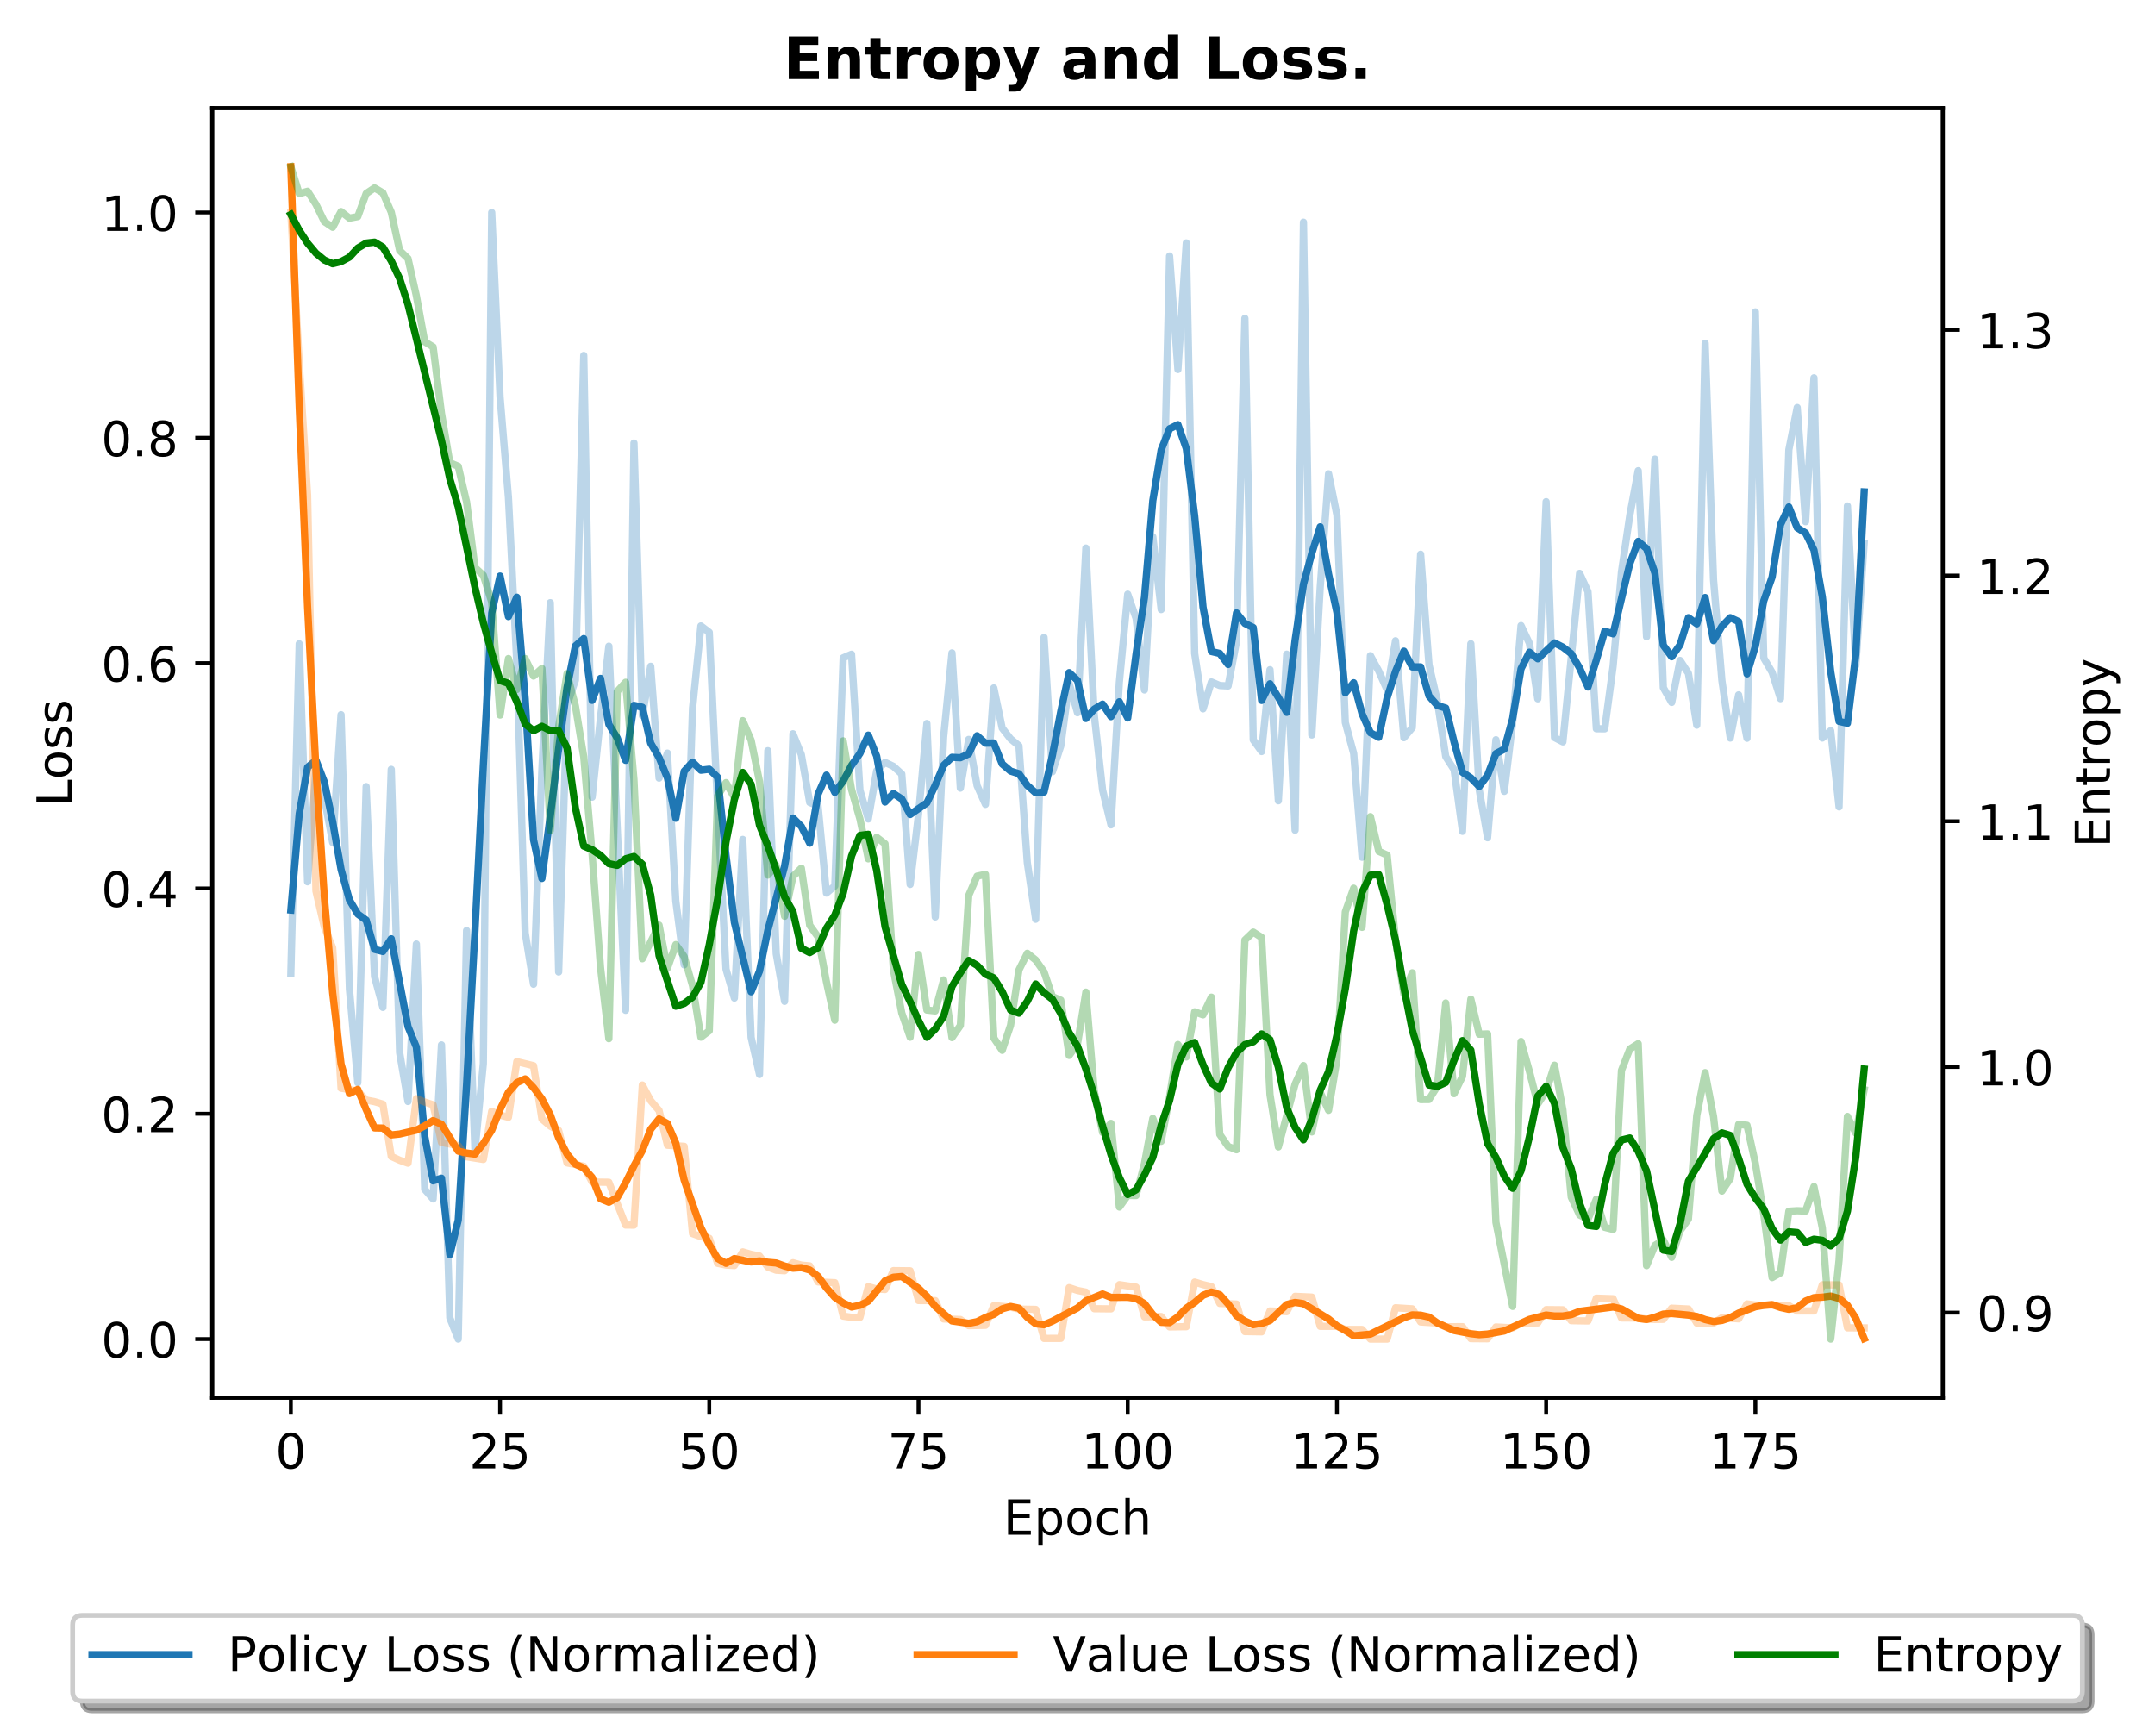 <?xml version="1.0" encoding="utf-8" standalone="no"?>
<!DOCTYPE svg PUBLIC "-//W3C//DTD SVG 1.1//EN"
  "http://www.w3.org/Graphics/SVG/1.1/DTD/svg11.dtd">
<!-- Created with matplotlib (https://matplotlib.org/) -->
<svg height="358.225pt" version="1.1" viewBox="0 0 444.683 358.225" width="444.683pt" xmlns="http://www.w3.org/2000/svg" xmlns:xlink="http://www.w3.org/1999/xlink">
 <defs>
  <style type="text/css">
*{stroke-linecap:butt;stroke-linejoin:round;}
  </style>
 </defs>
 <g id="figure_1">
  <g id="patch_1">
   <path d="M 0 358.225 
L 444.683 358.225 
L 444.683 0 
L 0 0 
z
" style="fill:#ffffff;"/>
  </g>
  <g id="axes_1">
   <g id="patch_2">
    <path d="M 43.781 288.43 
L 400.901 288.43 
L 400.901 22.318 
L 43.781 22.318 
z
" style="fill:#ffffff;"/>
   </g>
   <g id="matplotlib.axis_1">
    <g id="xtick_1">
     <g id="line2d_1">
      <defs>
       <path d="M 0 0 
L 0 3.5 
" id="me98dbacc6f" style="stroke:#000000;stroke-width:0.8;"/>
      </defs>
      <g>
       <use style="stroke:#000000;stroke-width:0.8;" x="60.014" xlink:href="#me98dbacc6f" y="288.43"/>
      </g>
     </g>
     <g id="text_1">
      <!-- 0 -->
      <defs>
       <path d="M 31.781 66.406 
Q 24.172 66.406 20.328 58.906 
Q 16.5 51.422 16.5 36.375 
Q 16.5 21.391 20.328 13.891 
Q 24.172 6.391 31.781 6.391 
Q 39.453 6.391 43.281 13.891 
Q 47.125 21.391 47.125 36.375 
Q 47.125 51.422 43.281 58.906 
Q 39.453 66.406 31.781 66.406 
z
M 31.781 74.219 
Q 44.047 74.219 50.516 64.516 
Q 56.984 54.828 56.984 36.375 
Q 56.984 17.969 50.516 8.266 
Q 44.047 -1.422 31.781 -1.422 
Q 19.531 -1.422 13.062 8.266 
Q 6.594 17.969 6.594 36.375 
Q 6.594 54.828 13.062 64.516 
Q 19.531 74.219 31.781 74.219 
z
" id="DejaVuSans-48"/>
      </defs>
      <g transform="translate(56.833 303.029)scale(0.1 -0.1)">
       <use xlink:href="#DejaVuSans-48"/>
      </g>
     </g>
    </g>
    <g id="xtick_2">
     <g id="line2d_2">
      <g>
       <use style="stroke:#000000;stroke-width:0.8;" x="103.186" xlink:href="#me98dbacc6f" y="288.43"/>
      </g>
     </g>
     <g id="text_2">
      <!-- 25 -->
      <defs>
       <path d="M 19.188 8.297 
L 53.609 8.297 
L 53.609 0 
L 7.328 0 
L 7.328 8.297 
Q 12.938 14.109 22.625 23.891 
Q 32.328 33.688 34.812 36.531 
Q 39.547 41.844 41.422 45.531 
Q 43.312 49.219 43.312 52.781 
Q 43.312 58.594 39.234 62.25 
Q 35.156 65.922 28.609 65.922 
Q 23.969 65.922 18.812 64.312 
Q 13.672 62.703 7.812 59.422 
L 7.812 69.391 
Q 13.766 71.781 18.938 73 
Q 24.125 74.219 28.422 74.219 
Q 39.75 74.219 46.484 68.547 
Q 53.219 62.891 53.219 53.422 
Q 53.219 48.922 51.531 44.891 
Q 49.859 40.875 45.406 35.406 
Q 44.188 33.984 37.641 27.219 
Q 31.109 20.453 19.188 8.297 
z
" id="DejaVuSans-50"/>
       <path d="M 10.797 72.906 
L 49.516 72.906 
L 49.516 64.594 
L 19.828 64.594 
L 19.828 46.734 
Q 21.969 47.469 24.109 47.828 
Q 26.266 48.188 28.422 48.188 
Q 40.625 48.188 47.75 41.5 
Q 54.891 34.812 54.891 23.391 
Q 54.891 11.625 47.562 5.094 
Q 40.234 -1.422 26.906 -1.422 
Q 22.312 -1.422 17.547 -0.641 
Q 12.797 0.141 7.719 1.703 
L 7.719 11.625 
Q 12.109 9.234 16.797 8.062 
Q 21.484 6.891 26.703 6.891 
Q 35.156 6.891 40.078 11.328 
Q 45.016 15.766 45.016 23.391 
Q 45.016 31 40.078 35.438 
Q 35.156 39.891 26.703 39.891 
Q 22.75 39.891 18.812 39.016 
Q 14.891 38.141 10.797 36.281 
z
" id="DejaVuSans-53"/>
      </defs>
      <g transform="translate(96.824 303.029)scale(0.1 -0.1)">
       <use xlink:href="#DejaVuSans-50"/>
       <use x="63.623" xlink:href="#DejaVuSans-53"/>
      </g>
     </g>
    </g>
    <g id="xtick_3">
     <g id="line2d_3">
      <g>
       <use style="stroke:#000000;stroke-width:0.8;" x="146.358" xlink:href="#me98dbacc6f" y="288.43"/>
      </g>
     </g>
     <g id="text_3">
      <!-- 50 -->
      <g transform="translate(139.996 303.029)scale(0.1 -0.1)">
       <use xlink:href="#DejaVuSans-53"/>
       <use x="63.623" xlink:href="#DejaVuSans-48"/>
      </g>
     </g>
    </g>
    <g id="xtick_4">
     <g id="line2d_4">
      <g>
       <use style="stroke:#000000;stroke-width:0.8;" x="189.53" xlink:href="#me98dbacc6f" y="288.43"/>
      </g>
     </g>
     <g id="text_4">
      <!-- 75 -->
      <defs>
       <path d="M 8.203 72.906 
L 55.078 72.906 
L 55.078 68.703 
L 28.609 0 
L 18.312 0 
L 43.219 64.594 
L 8.203 64.594 
z
" id="DejaVuSans-55"/>
      </defs>
      <g transform="translate(183.168 303.029)scale(0.1 -0.1)">
       <use xlink:href="#DejaVuSans-55"/>
       <use x="63.623" xlink:href="#DejaVuSans-53"/>
      </g>
     </g>
    </g>
    <g id="xtick_5">
     <g id="line2d_5">
      <g>
       <use style="stroke:#000000;stroke-width:0.8;" x="232.703" xlink:href="#me98dbacc6f" y="288.43"/>
      </g>
     </g>
     <g id="text_5">
      <!-- 100 -->
      <defs>
       <path d="M 12.406 8.297 
L 28.516 8.297 
L 28.516 63.922 
L 10.984 60.406 
L 10.984 69.391 
L 28.422 72.906 
L 38.281 72.906 
L 38.281 8.297 
L 54.391 8.297 
L 54.391 0 
L 12.406 0 
z
" id="DejaVuSans-49"/>
      </defs>
      <g transform="translate(223.159 303.029)scale(0.1 -0.1)">
       <use xlink:href="#DejaVuSans-49"/>
       <use x="63.623" xlink:href="#DejaVuSans-48"/>
       <use x="127.246" xlink:href="#DejaVuSans-48"/>
      </g>
     </g>
    </g>
    <g id="xtick_6">
     <g id="line2d_6">
      <g>
       <use style="stroke:#000000;stroke-width:0.8;" x="275.875" xlink:href="#me98dbacc6f" y="288.43"/>
      </g>
     </g>
     <g id="text_6">
      <!-- 125 -->
      <g transform="translate(266.331 303.029)scale(0.1 -0.1)">
       <use xlink:href="#DejaVuSans-49"/>
       <use x="63.623" xlink:href="#DejaVuSans-50"/>
       <use x="127.246" xlink:href="#DejaVuSans-53"/>
      </g>
     </g>
    </g>
    <g id="xtick_7">
     <g id="line2d_7">
      <g>
       <use style="stroke:#000000;stroke-width:0.8;" x="319.047" xlink:href="#me98dbacc6f" y="288.43"/>
      </g>
     </g>
     <g id="text_7">
      <!-- 150 -->
      <g transform="translate(309.503 303.029)scale(0.1 -0.1)">
       <use xlink:href="#DejaVuSans-49"/>
       <use x="63.623" xlink:href="#DejaVuSans-53"/>
       <use x="127.246" xlink:href="#DejaVuSans-48"/>
      </g>
     </g>
    </g>
    <g id="xtick_8">
     <g id="line2d_8">
      <g>
       <use style="stroke:#000000;stroke-width:0.8;" x="362.219" xlink:href="#me98dbacc6f" y="288.43"/>
      </g>
     </g>
     <g id="text_8">
      <!-- 175 -->
      <g transform="translate(352.675 303.029)scale(0.1 -0.1)">
       <use xlink:href="#DejaVuSans-49"/>
       <use x="63.623" xlink:href="#DejaVuSans-55"/>
       <use x="127.246" xlink:href="#DejaVuSans-53"/>
      </g>
     </g>
    </g>
    <g id="text_9">
     <!-- Epoch -->
     <defs>
      <path d="M 9.812 72.906 
L 55.906 72.906 
L 55.906 64.594 
L 19.672 64.594 
L 19.672 43.016 
L 54.391 43.016 
L 54.391 34.719 
L 19.672 34.719 
L 19.672 8.297 
L 56.781 8.297 
L 56.781 0 
L 9.812 0 
z
" id="DejaVuSans-69"/>
      <path d="M 18.109 8.203 
L 18.109 -20.797 
L 9.078 -20.797 
L 9.078 54.688 
L 18.109 54.688 
L 18.109 46.391 
Q 20.953 51.266 25.266 53.625 
Q 29.594 56 35.594 56 
Q 45.562 56 51.781 48.094 
Q 58.016 40.188 58.016 27.297 
Q 58.016 14.406 51.781 6.484 
Q 45.562 -1.422 35.594 -1.422 
Q 29.594 -1.422 25.266 0.953 
Q 20.953 3.328 18.109 8.203 
z
M 48.688 27.297 
Q 48.688 37.203 44.609 42.844 
Q 40.531 48.484 33.406 48.484 
Q 26.266 48.484 22.188 42.844 
Q 18.109 37.203 18.109 27.297 
Q 18.109 17.391 22.188 11.75 
Q 26.266 6.109 33.406 6.109 
Q 40.531 6.109 44.609 11.75 
Q 48.688 17.391 48.688 27.297 
z
" id="DejaVuSans-112"/>
      <path d="M 30.609 48.391 
Q 23.391 48.391 19.188 42.75 
Q 14.984 37.109 14.984 27.297 
Q 14.984 17.484 19.156 11.844 
Q 23.344 6.203 30.609 6.203 
Q 37.797 6.203 41.984 11.859 
Q 46.188 17.531 46.188 27.297 
Q 46.188 37.016 41.984 42.703 
Q 37.797 48.391 30.609 48.391 
z
M 30.609 56 
Q 42.328 56 49.016 48.375 
Q 55.719 40.766 55.719 27.297 
Q 55.719 13.875 49.016 6.219 
Q 42.328 -1.422 30.609 -1.422 
Q 18.844 -1.422 12.172 6.219 
Q 5.516 13.875 5.516 27.297 
Q 5.516 40.766 12.172 48.375 
Q 18.844 56 30.609 56 
z
" id="DejaVuSans-111"/>
      <path d="M 48.781 52.594 
L 48.781 44.188 
Q 44.969 46.297 41.141 47.344 
Q 37.312 48.391 33.406 48.391 
Q 24.656 48.391 19.812 42.844 
Q 14.984 37.312 14.984 27.297 
Q 14.984 17.281 19.812 11.734 
Q 24.656 6.203 33.406 6.203 
Q 37.312 6.203 41.141 7.25 
Q 44.969 8.297 48.781 10.406 
L 48.781 2.094 
Q 45.016 0.344 40.984 -0.531 
Q 36.969 -1.422 32.422 -1.422 
Q 20.062 -1.422 12.781 6.344 
Q 5.516 14.109 5.516 27.297 
Q 5.516 40.672 12.859 48.328 
Q 20.219 56 33.016 56 
Q 37.156 56 41.109 55.141 
Q 45.062 54.297 48.781 52.594 
z
" id="DejaVuSans-99"/>
      <path d="M 54.891 33.016 
L 54.891 0 
L 45.906 0 
L 45.906 32.719 
Q 45.906 40.484 42.875 44.328 
Q 39.844 48.188 33.797 48.188 
Q 26.516 48.188 22.312 43.547 
Q 18.109 38.922 18.109 30.906 
L 18.109 0 
L 9.078 0 
L 9.078 75.984 
L 18.109 75.984 
L 18.109 46.188 
Q 21.344 51.125 25.703 53.562 
Q 30.078 56 35.797 56 
Q 45.219 56 50.047 50.172 
Q 54.891 44.344 54.891 33.016 
z
" id="DejaVuSans-104"/>
     </defs>
     <g transform="translate(207.03 316.707)scale(0.1 -0.1)">
      <use xlink:href="#DejaVuSans-69"/>
      <use x="63.184" xlink:href="#DejaVuSans-112"/>
      <use x="126.66" xlink:href="#DejaVuSans-111"/>
      <use x="187.842" xlink:href="#DejaVuSans-99"/>
      <use x="242.822" xlink:href="#DejaVuSans-104"/>
     </g>
    </g>
   </g>
   <g id="matplotlib.axis_2">
    <g id="ytick_1">
     <g id="line2d_9">
      <defs>
       <path d="M 0 0 
L -3.5 0 
" id="m03ccfd0e44" style="stroke:#000000;stroke-width:0.8;"/>
      </defs>
      <g>
       <use style="stroke:#000000;stroke-width:0.8;" x="43.781" xlink:href="#m03ccfd0e44" y="276.334"/>
      </g>
     </g>
     <g id="text_10">
      <!-- 0.0 -->
      <defs>
       <path d="M 10.688 12.406 
L 21 12.406 
L 21 0 
L 10.688 0 
z
" id="DejaVuSans-46"/>
      </defs>
      <g transform="translate(20.878 280.133)scale(0.1 -0.1)">
       <use xlink:href="#DejaVuSans-48"/>
       <use x="63.623" xlink:href="#DejaVuSans-46"/>
       <use x="95.41" xlink:href="#DejaVuSans-48"/>
      </g>
     </g>
    </g>
    <g id="ytick_2">
     <g id="line2d_10">
      <g>
       <use style="stroke:#000000;stroke-width:0.8;" x="43.781" xlink:href="#m03ccfd0e44" y="229.836"/>
      </g>
     </g>
     <g id="text_11">
      <!-- 0.2 -->
      <g transform="translate(20.878 233.635)scale(0.1 -0.1)">
       <use xlink:href="#DejaVuSans-48"/>
       <use x="63.623" xlink:href="#DejaVuSans-46"/>
       <use x="95.41" xlink:href="#DejaVuSans-50"/>
      </g>
     </g>
    </g>
    <g id="ytick_3">
     <g id="line2d_11">
      <g>
       <use style="stroke:#000000;stroke-width:0.8;" x="43.781" xlink:href="#m03ccfd0e44" y="183.338"/>
      </g>
     </g>
     <g id="text_12">
      <!-- 0.4 -->
      <defs>
       <path d="M 37.797 64.312 
L 12.891 25.391 
L 37.797 25.391 
z
M 35.203 72.906 
L 47.609 72.906 
L 47.609 25.391 
L 58.016 25.391 
L 58.016 17.188 
L 47.609 17.188 
L 47.609 0 
L 37.797 0 
L 37.797 17.188 
L 4.891 17.188 
L 4.891 26.703 
z
" id="DejaVuSans-52"/>
      </defs>
      <g transform="translate(20.878 187.137)scale(0.1 -0.1)">
       <use xlink:href="#DejaVuSans-48"/>
       <use x="63.623" xlink:href="#DejaVuSans-46"/>
       <use x="95.41" xlink:href="#DejaVuSans-52"/>
      </g>
     </g>
    </g>
    <g id="ytick_4">
     <g id="line2d_12">
      <g>
       <use style="stroke:#000000;stroke-width:0.8;" x="43.781" xlink:href="#m03ccfd0e44" y="136.84"/>
      </g>
     </g>
     <g id="text_13">
      <!-- 0.6 -->
      <defs>
       <path d="M 33.016 40.375 
Q 26.375 40.375 22.484 35.828 
Q 18.609 31.297 18.609 23.391 
Q 18.609 15.531 22.484 10.953 
Q 26.375 6.391 33.016 6.391 
Q 39.656 6.391 43.531 10.953 
Q 47.406 15.531 47.406 23.391 
Q 47.406 31.297 43.531 35.828 
Q 39.656 40.375 33.016 40.375 
z
M 52.594 71.297 
L 52.594 62.312 
Q 48.875 64.062 45.094 64.984 
Q 41.312 65.922 37.594 65.922 
Q 27.828 65.922 22.672 59.328 
Q 17.531 52.734 16.797 39.406 
Q 19.672 43.656 24.016 45.922 
Q 28.375 48.188 33.594 48.188 
Q 44.578 48.188 50.953 41.516 
Q 57.328 34.859 57.328 23.391 
Q 57.328 12.156 50.688 5.359 
Q 44.047 -1.422 33.016 -1.422 
Q 20.359 -1.422 13.672 8.266 
Q 6.984 17.969 6.984 36.375 
Q 6.984 53.656 15.188 63.938 
Q 23.391 74.219 37.203 74.219 
Q 40.922 74.219 44.703 73.484 
Q 48.484 72.75 52.594 71.297 
z
" id="DejaVuSans-54"/>
      </defs>
      <g transform="translate(20.878 140.639)scale(0.1 -0.1)">
       <use xlink:href="#DejaVuSans-48"/>
       <use x="63.623" xlink:href="#DejaVuSans-46"/>
       <use x="95.41" xlink:href="#DejaVuSans-54"/>
      </g>
     </g>
    </g>
    <g id="ytick_5">
     <g id="line2d_13">
      <g>
       <use style="stroke:#000000;stroke-width:0.8;" x="43.781" xlink:href="#m03ccfd0e44" y="90.341"/>
      </g>
     </g>
     <g id="text_14">
      <!-- 0.8 -->
      <defs>
       <path d="M 31.781 34.625 
Q 24.75 34.625 20.719 30.859 
Q 16.703 27.094 16.703 20.516 
Q 16.703 13.922 20.719 10.156 
Q 24.75 6.391 31.781 6.391 
Q 38.812 6.391 42.859 10.172 
Q 46.922 13.969 46.922 20.516 
Q 46.922 27.094 42.891 30.859 
Q 38.875 34.625 31.781 34.625 
z
M 21.922 38.812 
Q 15.578 40.375 12.031 44.719 
Q 8.5 49.078 8.5 55.328 
Q 8.5 64.062 14.719 69.141 
Q 20.953 74.219 31.781 74.219 
Q 42.672 74.219 48.875 69.141 
Q 55.078 64.062 55.078 55.328 
Q 55.078 49.078 51.531 44.719 
Q 48 40.375 41.703 38.812 
Q 48.828 37.156 52.797 32.312 
Q 56.781 27.484 56.781 20.516 
Q 56.781 9.906 50.312 4.234 
Q 43.844 -1.422 31.781 -1.422 
Q 19.734 -1.422 13.25 4.234 
Q 6.781 9.906 6.781 20.516 
Q 6.781 27.484 10.781 32.312 
Q 14.797 37.156 21.922 38.812 
z
M 18.312 54.391 
Q 18.312 48.734 21.844 45.562 
Q 25.391 42.391 31.781 42.391 
Q 38.141 42.391 41.719 45.562 
Q 45.312 48.734 45.312 54.391 
Q 45.312 60.062 41.719 63.234 
Q 38.141 66.406 31.781 66.406 
Q 25.391 66.406 21.844 63.234 
Q 18.312 60.062 18.312 54.391 
z
" id="DejaVuSans-56"/>
      </defs>
      <g transform="translate(20.878 94.141)scale(0.1 -0.1)">
       <use xlink:href="#DejaVuSans-48"/>
       <use x="63.623" xlink:href="#DejaVuSans-46"/>
       <use x="95.41" xlink:href="#DejaVuSans-56"/>
      </g>
     </g>
    </g>
    <g id="ytick_6">
     <g id="line2d_14">
      <g>
       <use style="stroke:#000000;stroke-width:0.8;" x="43.781" xlink:href="#m03ccfd0e44" y="43.843"/>
      </g>
     </g>
     <g id="text_15">
      <!-- 1.0 -->
      <g transform="translate(20.878 47.643)scale(0.1 -0.1)">
       <use xlink:href="#DejaVuSans-49"/>
       <use x="63.623" xlink:href="#DejaVuSans-46"/>
       <use x="95.41" xlink:href="#DejaVuSans-48"/>
      </g>
     </g>
    </g>
    <g id="text_16">
     <!-- Loss -->
     <defs>
      <path d="M 9.812 72.906 
L 19.672 72.906 
L 19.672 8.297 
L 55.172 8.297 
L 55.172 0 
L 9.812 0 
z
" id="DejaVuSans-76"/>
      <path d="M 44.281 53.078 
L 44.281 44.578 
Q 40.484 46.531 36.375 47.5 
Q 32.281 48.484 27.875 48.484 
Q 21.188 48.484 17.844 46.438 
Q 14.5 44.391 14.5 40.281 
Q 14.5 37.156 16.891 35.375 
Q 19.281 33.594 26.516 31.984 
L 29.594 31.297 
Q 39.156 29.25 43.188 25.516 
Q 47.219 21.781 47.219 15.094 
Q 47.219 7.469 41.188 3.016 
Q 35.156 -1.422 24.609 -1.422 
Q 20.219 -1.422 15.453 -0.562 
Q 10.688 0.297 5.422 2 
L 5.422 11.281 
Q 10.406 8.688 15.234 7.391 
Q 20.062 6.109 24.812 6.109 
Q 31.156 6.109 34.562 8.281 
Q 37.984 10.453 37.984 14.406 
Q 37.984 18.062 35.516 20.016 
Q 33.062 21.969 24.703 23.781 
L 21.578 24.516 
Q 13.234 26.266 9.516 29.906 
Q 5.812 33.547 5.812 39.891 
Q 5.812 47.609 11.281 51.797 
Q 16.75 56 26.812 56 
Q 31.781 56 36.172 55.266 
Q 40.578 54.547 44.281 53.078 
z
" id="DejaVuSans-115"/>
     </defs>
     <g transform="translate(14.798 166.428)rotate(-90)scale(0.1 -0.1)">
      <use xlink:href="#DejaVuSans-76"/>
      <use x="55.697" xlink:href="#DejaVuSans-111"/>
      <use x="116.879" xlink:href="#DejaVuSans-115"/>
      <use x="168.979" xlink:href="#DejaVuSans-115"/>
     </g>
    </g>
   </g>
   <g id="line2d_15">
    <path clip-path="url(#p543e75d4c7)" d="M 60.014 200.796 
L 61.741 132.849 
L 63.468 181.96 
L 65.195 158.781 
L 66.922 164.661 
L 68.648 173.868 
L 70.375 147.482 
L 72.102 204.121 
L 73.829 223.434 
L 75.556 162.314 
L 77.283 201.517 
L 79.01 207.886 
L 80.737 158.769 
L 82.463 217.228 
L 84.19 227.304 
L 85.917 194.808 
L 87.644 245.446 
L 89.371 247.407 
L 91.098 215.624 
L 92.825 271.98 
L 94.552 276.334 
L 96.279 192.021 
L 98.005 237.475 
L 99.732 219.488 
L 101.459 43.843 
L 103.186 81.927 
L 104.913 102.674 
L 106.64 136.791 
L 108.367 192.48 
L 110.094 203.105 
L 111.821 158.668 
L 113.547 124.363 
L 115.274 200.573 
L 117.001 145.478 
L 118.728 140.366 
L 120.455 73.349 
L 122.182 164.499 
L 123.909 148.096 
L 125.636 133.345 
L 129.089 208.484 
L 130.816 91.429 
L 132.543 147.69 
L 134.27 137.492 
L 135.997 160.566 
L 137.724 155.411 
L 139.451 185.938 
L 141.178 199.107 
L 142.905 146.137 
L 144.631 129.165 
L 146.358 130.477 
L 148.085 166.637 
L 149.812 199.998 
L 151.539 205.958 
L 153.266 173.227 
L 154.993 214.08 
L 156.72 221.724 
L 158.446 154.916 
L 160.173 196.808 
L 161.9 206.633 
L 163.627 151.42 
L 165.354 155.735 
L 167.081 165.593 
L 168.808 166.302 
L 170.535 184.291 
L 172.262 182.813 
L 173.988 135.748 
L 175.715 135.008 
L 177.442 163.059 
L 179.169 169.001 
L 180.896 159.061 
L 182.623 157.324 
L 184.35 158.142 
L 186.077 159.73 
L 187.804 182.508 
L 189.53 168.083 
L 191.257 149.3 
L 192.984 189.221 
L 194.711 152.096 
L 196.438 134.73 
L 198.165 162.631 
L 199.892 152.586 
L 201.619 162.121 
L 203.346 165.992 
L 205.072 141.961 
L 206.799 150.248 
L 208.526 152.47 
L 210.253 153.896 
L 211.98 178.008 
L 213.707 189.694 
L 215.434 131.516 
L 217.161 159.268 
L 218.887 153.941 
L 220.614 141.016 
L 222.341 147.078 
L 224.068 113.101 
L 225.795 147.519 
L 227.522 163.044 
L 229.249 170.215 
L 230.976 140.763 
L 232.703 122.613 
L 234.429 127.611 
L 236.156 142.377 
L 237.883 110.765 
L 239.61 125.783 
L 241.337 52.827 
L 243.064 76.246 
L 244.791 50.132 
L 246.518 134.852 
L 248.245 146.276 
L 249.971 140.721 
L 251.698 141.46 
L 253.425 141.55 
L 255.152 132.369 
L 256.879 65.687 
L 258.606 152.685 
L 260.333 155.079 
L 262.06 138.198 
L 263.787 165.248 
L 265.513 134.994 
L 267.24 171.318 
L 268.967 45.855 
L 270.694 151.672 
L 272.421 121.223 
L 274.148 97.778 
L 275.875 106.318 
L 277.602 149.096 
L 279.328 155.484 
L 281.055 176.896 
L 282.782 135.298 
L 284.509 138.486 
L 286.236 142.395 
L 287.963 132.227 
L 289.69 152.227 
L 291.417 150.173 
L 293.144 114.368 
L 294.87 137.18 
L 296.597 144.63 
L 298.324 156.138 
L 300.051 158.829 
L 301.778 171.552 
L 303.505 132.837 
L 305.232 162.972 
L 306.959 172.873 
L 308.686 152.654 
L 310.412 163.302 
L 312.139 149.102 
L 313.866 129.093 
L 315.593 132.739 
L 317.32 144.197 
L 319.047 103.524 
L 320.774 152.196 
L 322.501 153.094 
L 325.954 118.318 
L 327.681 122.088 
L 329.408 150.379 
L 331.135 150.397 
L 332.862 137.526 
L 334.589 118.035 
L 336.316 106.32 
L 338.043 97.135 
L 339.769 131.406 
L 341.496 94.742 
L 343.223 141.909 
L 344.95 144.948 
L 346.677 136.285 
L 348.404 138.94 
L 350.131 149.648 
L 351.858 70.826 
L 353.585 119.624 
L 355.311 140.421 
L 357.038 152.304 
L 358.765 143.39 
L 360.492 152.346 
L 362.219 64.368 
L 363.946 135.781 
L 365.673 138.741 
L 367.4 144.17 
L 369.127 92.815 
L 370.853 84.094 
L 372.58 107.653 
L 374.307 77.965 
L 376.034 152.298 
L 377.761 150.786 
L 379.488 166.503 
L 381.215 104.416 
L 382.942 137.356 
L 384.669 112.082 
L 384.669 112.082 
" style="fill:none;stroke:#1f77b4;stroke-linecap:square;stroke-opacity:0.3;stroke-width:1.5;"/>
   </g>
   <g id="line2d_16">
    <path clip-path="url(#p543e75d4c7)" d="M 60.014 187.792 
L 61.741 167.925 
L 63.468 158.349 
L 65.195 156.883 
L 66.922 161.35 
L 68.648 169.569 
L 70.375 179.414 
L 72.102 185.701 
L 73.829 188.622 
L 75.556 189.87 
L 77.283 195.906 
L 79.01 196.344 
L 80.737 193.722 
L 84.19 211.852 
L 85.917 216.08 
L 87.644 234.492 
L 89.371 243.674 
L 91.098 243.132 
L 92.825 258.898 
L 94.552 251.791 
L 96.279 223.798 
L 98.005 192.074 
L 99.732 157.881 
L 101.459 126.516 
L 103.186 118.872 
L 104.913 127.24 
L 106.64 123.24 
L 108.367 144.178 
L 110.094 173.311 
L 111.821 181.274 
L 113.547 168.333 
L 115.274 154.48 
L 117.001 141.909 
L 118.728 133.298 
L 120.455 131.78 
L 122.182 144.521 
L 123.909 139.992 
L 125.636 149.482 
L 127.363 152.281 
L 129.089 156.902 
L 130.816 145.554 
L 132.543 145.94 
L 134.27 153.364 
L 135.997 156.308 
L 137.724 160.546 
L 139.451 168.85 
L 141.178 159.154 
L 142.905 157.26 
L 144.631 158.938 
L 146.358 158.734 
L 148.085 160.394 
L 149.812 176.509 
L 151.539 190.346 
L 154.993 204.662 
L 156.72 200.403 
L 158.446 191.962 
L 161.9 178.72 
L 163.627 168.812 
L 165.354 170.538 
L 167.081 173.996 
L 168.808 163.883 
L 170.535 159.954 
L 172.262 163.52 
L 173.988 161.191 
L 175.715 157.94 
L 177.442 155.482 
L 179.169 151.7 
L 180.896 156.017 
L 182.623 165.502 
L 184.35 163.744 
L 186.077 164.872 
L 187.804 168.082 
L 191.257 165.677 
L 192.984 162.05 
L 194.711 157.941 
L 196.438 156.273 
L 198.165 156.365 
L 199.892 155.569 
L 201.619 151.828 
L 203.346 153.357 
L 205.072 153.327 
L 206.799 157.654 
L 208.526 159.119 
L 210.253 159.662 
L 211.98 162.072 
L 213.707 163.611 
L 215.434 163.435 
L 217.161 155.896 
L 218.887 146.831 
L 220.614 138.801 
L 222.341 140.413 
L 224.068 148.267 
L 225.795 146.336 
L 227.522 145.3 
L 229.249 147.88 
L 230.976 144.82 
L 232.703 148.155 
L 234.429 134.926 
L 236.156 123.301 
L 237.883 103.308 
L 239.61 92.834 
L 241.337 88.478 
L 243.064 87.621 
L 244.791 92.557 
L 246.518 106.463 
L 248.245 125.276 
L 249.971 134.44 
L 251.698 134.845 
L 253.425 137.122 
L 255.152 126.472 
L 256.879 128.65 
L 258.606 129.502 
L 260.333 144.539 
L 262.06 141.103 
L 263.787 143.915 
L 265.513 147.001 
L 267.24 132.103 
L 268.967 120.547 
L 270.694 114.161 
L 272.421 108.713 
L 274.148 118.487 
L 275.875 126.403 
L 277.602 142.972 
L 279.328 140.888 
L 281.055 147.277 
L 282.782 151.203 
L 284.509 152.142 
L 286.236 143.977 
L 287.963 138.559 
L 289.69 134.373 
L 291.417 137.624 
L 293.144 137.616 
L 294.87 143.619 
L 296.597 145.584 
L 298.324 146.11 
L 300.051 153.14 
L 301.778 159.369 
L 303.505 160.517 
L 305.232 162.287 
L 306.959 159.982 
L 308.686 155.507 
L 310.412 154.589 
L 312.139 148.279 
L 313.866 137.996 
L 315.593 134.589 
L 317.32 135.94 
L 320.774 132.672 
L 322.501 133.543 
L 324.228 134.883 
L 325.954 137.852 
L 327.681 141.768 
L 329.408 136.209 
L 331.135 130.239 
L 332.862 130.793 
L 336.316 116.309 
L 338.043 111.723 
L 339.769 113.194 
L 341.496 118.283 
L 343.223 133.162 
L 344.95 135.517 
L 346.677 133.067 
L 348.404 127.466 
L 350.131 128.737 
L 351.858 123.305 
L 353.585 132.193 
L 355.311 129.239 
L 357.038 127.464 
L 358.765 128.273 
L 360.492 139.055 
L 362.219 133.353 
L 363.946 123.998 
L 365.673 119.073 
L 367.4 108.275 
L 369.127 104.611 
L 370.853 108.915 
L 372.58 109.988 
L 374.307 113.495 
L 376.034 123.141 
L 377.761 138.583 
L 379.488 148.861 
L 381.215 149.255 
L 382.942 135.044 
L 384.669 101.508 
L 384.669 101.508 
" style="fill:none;stroke:#1f77b4;stroke-linecap:square;stroke-width:1.5;"/>
   </g>
   <g id="line2d_17">
    <path clip-path="url(#p543e75d4c7)" d="M 60.014 43.843 
L 61.741 74.801 
L 63.468 102.161 
L 65.195 183.886 
L 66.922 191.303 
L 68.648 195.591 
L 70.375 224.565 
L 73.829 225.152 
L 75.556 227.014 
L 77.283 227.339 
L 79.01 227.857 
L 80.737 238.633 
L 82.463 239.422 
L 84.19 240.037 
L 85.917 226.728 
L 87.644 227.421 
L 89.371 227.978 
L 91.098 235.755 
L 94.552 236.396 
L 96.279 238.72 
L 99.732 239.268 
L 101.459 229.319 
L 103.186 230.1 
L 104.913 230.564 
L 106.64 219.076 
L 110.094 219.915 
L 111.821 230.902 
L 113.547 232.381 
L 115.274 233.287 
L 117.001 239.972 
L 120.455 240.661 
L 122.182 243.921 
L 125.636 243.971 
L 129.089 252.803 
L 130.816 252.812 
L 132.543 223.907 
L 134.27 227.139 
L 135.997 229.156 
L 137.724 236.329 
L 141.178 236.558 
L 142.905 254.563 
L 144.631 255.189 
L 146.358 255.537 
L 148.085 260.702 
L 149.812 261.052 
L 151.539 261.152 
L 153.266 258.335 
L 154.993 258.844 
L 156.72 259.19 
L 158.446 261.474 
L 160.173 262.116 
L 161.9 262.223 
L 163.627 260.573 
L 165.354 261.062 
L 167.081 261.225 
L 168.808 264.537 
L 172.262 264.692 
L 173.988 271.594 
L 175.715 271.838 
L 177.442 271.852 
L 179.169 265.514 
L 180.896 265.997 
L 182.623 266.095 
L 184.35 262.203 
L 187.804 262.24 
L 189.53 268.377 
L 192.984 268.391 
L 194.711 272.18 
L 198.165 272.292 
L 199.892 273.561 
L 203.346 273.487 
L 205.072 269.424 
L 208.526 269.742 
L 210.253 270.146 
L 213.707 270.206 
L 215.434 276.189 
L 218.887 276.181 
L 220.614 265.714 
L 222.341 266.292 
L 224.068 266.635 
L 225.795 270.062 
L 229.249 270.099 
L 230.976 265.098 
L 234.429 265.609 
L 236.156 271.737 
L 239.61 271.685 
L 241.337 273.815 
L 244.791 273.773 
L 246.518 264.562 
L 248.245 265.091 
L 249.971 265.502 
L 251.698 268.977 
L 255.152 269.103 
L 256.879 274.782 
L 260.333 274.835 
L 262.06 270.532 
L 265.513 270.672 
L 267.24 267.51 
L 270.694 267.667 
L 272.421 273.694 
L 275.875 273.704 
L 277.602 274.333 
L 281.055 274.345 
L 282.782 276.334 
L 286.236 276.33 
L 287.963 269.873 
L 291.417 270.093 
L 293.144 272.796 
L 296.597 273.019 
L 298.324 273.796 
L 301.778 273.77 
L 303.505 276.237 
L 306.959 276.267 
L 308.686 273.834 
L 312.139 274.019 
L 313.866 273.016 
L 317.32 272.988 
L 319.047 270.253 
L 322.501 270.287 
L 324.228 272.532 
L 327.681 272.589 
L 329.408 267.888 
L 332.862 268.004 
L 334.589 271.971 
L 338.043 271.996 
L 339.769 272.199 
L 341.496 272.284 
L 343.223 272.253 
L 344.95 269.956 
L 348.404 270.132 
L 350.131 273.029 
L 353.585 273.051 
L 355.311 271.931 
L 358.765 272.153 
L 360.492 269.074 
L 362.219 269.301 
L 363.946 269.366 
L 365.673 269.318 
L 369.127 269.426 
L 370.853 270.533 
L 374.307 270.526 
L 376.034 265.132 
L 379.488 265.139 
L 381.215 274.007 
L 384.669 274.019 
L 384.669 274.019 
" style="fill:none;stroke:#ff7f0e;stroke-linecap:square;stroke-opacity:0.3;stroke-width:1.5;"/>
   </g>
   <g id="line2d_18">
    <path clip-path="url(#p543e75d4c7)" d="M 60.014 34.414 
L 61.741 83.968 
L 63.468 125.237 
L 65.195 158.779 
L 66.922 185.147 
L 68.648 204.899 
L 70.375 219.561 
L 72.102 225.662 
L 73.829 224.807 
L 75.556 228.953 
L 77.283 232.754 
L 79.01 232.789 
L 80.737 234.203 
L 82.463 234.021 
L 85.917 233.216 
L 87.644 232.322 
L 89.371 231.241 
L 91.098 231.992 
L 94.552 237.539 
L 96.279 237.941 
L 98.005 238.161 
L 99.732 235.979 
L 101.459 233.255 
L 103.186 228.938 
L 104.913 225.394 
L 106.64 223.421 
L 108.367 222.641 
L 110.094 224.452 
L 111.821 226.749 
L 113.547 230.061 
L 115.274 234.787 
L 117.001 238.147 
L 118.728 240.237 
L 120.455 241.034 
L 122.182 242.976 
L 123.909 247.374 
L 125.636 248.089 
L 127.363 247.124 
L 129.089 244.076 
L 130.816 240.585 
L 132.543 237.428 
L 134.27 233.027 
L 135.997 230.9 
L 137.724 231.849 
L 139.451 235.882 
L 141.178 243.523 
L 144.631 253.353 
L 146.358 256.832 
L 148.085 259.69 
L 149.812 260.696 
L 151.539 259.714 
L 154.993 260.411 
L 156.72 260.199 
L 158.446 260.477 
L 160.173 260.629 
L 161.9 261.259 
L 163.627 261.7 
L 165.354 261.578 
L 167.081 262.07 
L 168.808 263.387 
L 170.535 265.767 
L 172.262 267.715 
L 173.988 268.877 
L 175.715 269.715 
L 177.442 269.367 
L 179.169 268.506 
L 182.623 264.31 
L 184.35 263.567 
L 186.077 263.415 
L 189.53 265.857 
L 191.257 267.486 
L 192.984 269.589 
L 196.438 272.593 
L 199.892 273.08 
L 201.619 272.742 
L 203.346 271.874 
L 205.072 271.24 
L 206.799 270.089 
L 208.526 269.599 
L 210.253 269.949 
L 211.98 271.84 
L 213.707 273.177 
L 215.434 273.366 
L 217.161 272.637 
L 222.341 269.906 
L 224.068 268.448 
L 227.522 267.02 
L 229.249 267.727 
L 232.703 267.705 
L 234.429 267.957 
L 236.156 269.015 
L 237.883 271.276 
L 239.61 272.872 
L 241.337 272.936 
L 243.064 271.74 
L 244.791 269.949 
L 246.518 268.771 
L 248.245 267.287 
L 249.971 266.625 
L 251.698 267.17 
L 253.425 269.084 
L 255.152 271.517 
L 256.879 272.604 
L 258.606 273.365 
L 260.333 273.108 
L 262.06 272.502 
L 265.513 269.196 
L 267.24 268.767 
L 268.967 269.022 
L 274.148 272.186 
L 275.875 273.598 
L 277.602 274.548 
L 279.328 275.657 
L 282.782 275.311 
L 289.69 271.924 
L 291.417 271.34 
L 293.144 271.398 
L 294.87 271.781 
L 296.597 273.012 
L 300.051 274.557 
L 303.505 275.221 
L 305.232 275.423 
L 306.959 275.291 
L 310.412 274.659 
L 315.593 272.263 
L 319.047 271.369 
L 320.774 271.572 
L 322.501 271.567 
L 324.228 271.286 
L 325.954 270.605 
L 332.862 269.714 
L 334.589 270.101 
L 338.043 272.068 
L 339.769 272.291 
L 341.496 271.826 
L 343.223 271.175 
L 344.95 271.056 
L 348.404 271.389 
L 350.131 271.663 
L 351.858 272.305 
L 353.585 272.706 
L 355.311 272.49 
L 357.038 271.909 
L 358.765 270.964 
L 362.219 269.666 
L 363.946 269.368 
L 365.673 269.209 
L 367.4 269.812 
L 369.127 270.195 
L 370.853 269.863 
L 372.58 268.472 
L 374.307 267.787 
L 376.034 267.685 
L 377.761 267.462 
L 379.488 267.932 
L 381.215 269.369 
L 382.942 272.044 
L 384.669 276.227 
L 384.669 276.227 
" style="fill:none;stroke:#ff7f0e;stroke-linecap:square;stroke-width:1.5;"/>
   </g>
   <g id="line2d_19">
    <path clip-path="url(#p543e75d4c7)" d="M 60.014 44.271 
L 61.741 47.52 
L 63.468 50.184 
L 65.195 52.237 
L 66.922 53.658 
L 68.648 54.422 
L 70.375 53.988 
L 72.102 53.063 
L 73.829 51.193 
L 75.556 50.17 
L 77.283 49.968 
L 79.01 51.003 
L 80.737 53.834 
L 82.463 57.484 
L 84.19 62.853 
L 91.098 90.916 
L 92.825 98.847 
L 94.552 104.565 
L 98.005 121.192 
L 99.732 128.502 
L 101.459 134.71 
L 103.186 140.432 
L 104.913 141.026 
L 106.64 144.8 
L 108.367 149.399 
L 110.094 150.792 
L 111.821 149.872 
L 113.547 150.765 
L 115.274 150.788 
L 117.001 154.318 
L 118.728 166.706 
L 120.455 174.597 
L 122.182 175.342 
L 123.909 176.5 
L 125.636 178.221 
L 127.363 178.574 
L 129.089 177.21 
L 130.816 176.734 
L 132.543 178.336 
L 134.27 184.689 
L 135.997 197.205 
L 139.451 207.636 
L 141.178 207.08 
L 142.905 205.789 
L 144.631 202.729 
L 146.358 194.935 
L 148.085 185.492 
L 149.812 173.731 
L 151.539 164.966 
L 153.266 159.394 
L 154.993 161.816 
L 156.72 170.312 
L 158.446 174.557 
L 160.173 179.517 
L 161.9 185.07 
L 163.627 188.132 
L 165.354 195.683 
L 167.081 196.571 
L 168.808 195.566 
L 170.535 191.535 
L 172.262 188.846 
L 173.988 184.33 
L 175.715 176.627 
L 177.442 172.39 
L 179.169 172.169 
L 180.896 179.588 
L 182.623 191.236 
L 186.077 203.162 
L 187.804 206.72 
L 189.53 210.579 
L 191.257 214.052 
L 192.984 212.35 
L 194.711 209.737 
L 196.438 203.575 
L 198.165 200.729 
L 199.892 198.187 
L 201.619 199.206 
L 203.346 201.032 
L 205.072 201.801 
L 206.799 204.628 
L 208.526 208.435 
L 210.253 209.071 
L 211.98 206.634 
L 213.707 203.058 
L 215.434 204.854 
L 217.161 206.203 
L 218.887 209.12 
L 220.614 213.105 
L 222.341 215.888 
L 224.068 220.569 
L 225.795 225.955 
L 227.522 232.398 
L 229.249 238.267 
L 230.976 243 
L 232.703 246.503 
L 234.429 245.536 
L 236.156 242.469 
L 237.883 238.847 
L 239.61 232.196 
L 241.337 227.112 
L 243.064 219.658 
L 244.791 215.886 
L 246.518 215.127 
L 248.245 219.707 
L 249.971 223.477 
L 251.698 224.72 
L 253.425 220.331 
L 255.152 217.213 
L 256.879 215.555 
L 258.606 214.987 
L 260.333 213.36 
L 262.06 214.542 
L 263.787 220.218 
L 265.513 228.615 
L 267.24 232.639 
L 268.967 235.204 
L 270.694 230.949 
L 272.421 224.981 
L 274.148 221.143 
L 275.875 213.561 
L 277.602 204.023 
L 279.328 192.087 
L 281.055 184.109 
L 282.782 180.587 
L 284.509 180.476 
L 286.236 186.718 
L 287.963 193.987 
L 289.69 203.769 
L 291.417 212.56 
L 294.87 223.902 
L 296.597 224.178 
L 298.324 223.377 
L 300.051 218.774 
L 301.778 214.74 
L 303.505 216.706 
L 305.232 227.76 
L 306.959 235.976 
L 308.686 238.851 
L 310.412 242.701 
L 312.139 245.213 
L 313.866 241.623 
L 315.593 234.609 
L 317.32 226.199 
L 319.047 224.167 
L 320.774 227.69 
L 322.501 236.797 
L 324.228 241.17 
L 325.954 248.341 
L 327.681 252.858 
L 329.408 253.089 
L 331.135 244.445 
L 332.862 237.987 
L 334.589 235.256 
L 336.316 234.838 
L 338.043 237.588 
L 339.769 241.615 
L 343.223 257.966 
L 344.95 258.249 
L 346.677 252.569 
L 348.404 243.742 
L 351.858 237.998 
L 353.585 234.963 
L 355.311 233.771 
L 357.038 234.306 
L 358.765 239.036 
L 360.492 244.378 
L 362.219 247.229 
L 363.946 249.482 
L 365.673 253.528 
L 367.4 255.902 
L 369.127 254.194 
L 370.853 254.341 
L 372.58 256.381 
L 374.307 255.715 
L 376.034 255.955 
L 377.761 257.091 
L 379.488 255.562 
L 381.215 249.93 
L 382.942 238.759 
L 384.669 220.613 
L 384.669 220.613 
" style="fill:none;stroke:#008000;stroke-linecap:square;stroke-width:1.5;"/>
   </g>
   <g id="patch_3">
    <path d="M 43.781 288.43 
L 43.781 22.318 
" style="fill:none;stroke:#000000;stroke-linecap:square;stroke-linejoin:miter;stroke-width:0.8;"/>
   </g>
   <g id="patch_4">
    <path d="M 400.901 288.43 
L 400.901 22.318 
" style="fill:none;stroke:#000000;stroke-linecap:square;stroke-linejoin:miter;stroke-width:0.8;"/>
   </g>
   <g id="patch_5">
    <path d="M 43.781 288.43 
L 400.901 288.43 
" style="fill:none;stroke:#000000;stroke-linecap:square;stroke-linejoin:miter;stroke-width:0.8;"/>
   </g>
   <g id="patch_6">
    <path d="M 43.781 22.318 
L 400.901 22.318 
" style="fill:none;stroke:#000000;stroke-linecap:square;stroke-linejoin:miter;stroke-width:0.8;"/>
   </g>
   <g id="text_17">
    <!-- Entropy and Loss. -->
    <defs>
     <path d="M 9.188 72.906 
L 59.906 72.906 
L 59.906 58.688 
L 27.984 58.688 
L 27.984 45.125 
L 58.016 45.125 
L 58.016 30.906 
L 27.984 30.906 
L 27.984 14.203 
L 60.984 14.203 
L 60.984 0 
L 9.188 0 
z
" id="DejaVuSans-Bold-69"/>
     <path d="M 63.375 33.297 
L 63.375 0 
L 45.797 0 
L 45.797 5.422 
L 45.797 25.484 
Q 45.797 32.562 45.484 35.25 
Q 45.172 37.938 44.391 39.203 
Q 43.359 40.922 41.594 41.875 
Q 39.844 42.828 37.594 42.828 
Q 32.125 42.828 29 38.594 
Q 25.875 34.375 25.875 26.906 
L 25.875 0 
L 8.406 0 
L 8.406 54.688 
L 25.875 54.688 
L 25.875 46.688 
Q 29.828 51.469 34.266 53.734 
Q 38.719 56 44.094 56 
Q 53.562 56 58.469 50.188 
Q 63.375 44.391 63.375 33.297 
z
" id="DejaVuSans-Bold-110"/>
     <path d="M 27.484 70.219 
L 27.484 54.688 
L 45.516 54.688 
L 45.516 42.188 
L 27.484 42.188 
L 27.484 19 
Q 27.484 15.188 29 13.844 
Q 30.516 12.5 35.016 12.5 
L 44 12.5 
L 44 0 
L 29 0 
Q 18.656 0 14.328 4.312 
Q 10.016 8.641 10.016 19 
L 10.016 42.188 
L 1.312 42.188 
L 1.312 54.688 
L 10.016 54.688 
L 10.016 70.219 
z
" id="DejaVuSans-Bold-116"/>
     <path d="M 49.031 39.797 
Q 46.734 40.875 44.453 41.375 
Q 42.188 41.891 39.891 41.891 
Q 33.156 41.891 29.516 37.562 
Q 25.875 33.25 25.875 25.203 
L 25.875 0 
L 8.406 0 
L 8.406 54.688 
L 25.875 54.688 
L 25.875 45.703 
Q 29.25 51.078 33.609 53.531 
Q 37.984 56 44.094 56 
Q 44.969 56 45.984 55.922 
Q 47.016 55.859 48.969 55.609 
z
" id="DejaVuSans-Bold-114"/>
     <path d="M 34.422 43.5 
Q 28.609 43.5 25.562 39.328 
Q 22.516 35.156 22.516 27.297 
Q 22.516 19.438 25.562 15.25 
Q 28.609 11.078 34.422 11.078 
Q 40.141 11.078 43.156 15.25 
Q 46.188 19.438 46.188 27.297 
Q 46.188 35.156 43.156 39.328 
Q 40.141 43.5 34.422 43.5 
z
M 34.422 56 
Q 48.531 56 56.469 48.375 
Q 64.406 40.766 64.406 27.297 
Q 64.406 13.812 56.469 6.188 
Q 48.531 -1.422 34.422 -1.422 
Q 20.266 -1.422 12.281 6.188 
Q 4.297 13.812 4.297 27.297 
Q 4.297 40.766 12.281 48.375 
Q 20.266 56 34.422 56 
z
" id="DejaVuSans-Bold-111"/>
     <path d="M 25.875 7.906 
L 25.875 -20.797 
L 8.406 -20.797 
L 8.406 54.688 
L 25.875 54.688 
L 25.875 46.688 
Q 29.5 51.469 33.891 53.734 
Q 38.281 56 44 56 
Q 54.109 56 60.594 47.969 
Q 67.094 39.938 67.094 27.297 
Q 67.094 14.656 60.594 6.609 
Q 54.109 -1.422 44 -1.422 
Q 38.281 -1.422 33.891 0.844 
Q 29.5 3.125 25.875 7.906 
z
M 37.5 43.312 
Q 31.891 43.312 28.875 39.188 
Q 25.875 35.062 25.875 27.297 
Q 25.875 19.531 28.875 15.406 
Q 31.891 11.281 37.5 11.281 
Q 43.109 11.281 46.062 15.375 
Q 49.031 19.484 49.031 27.297 
Q 49.031 35.109 46.062 39.203 
Q 43.109 43.312 37.5 43.312 
z
" id="DejaVuSans-Bold-112"/>
     <path d="M 1.219 54.688 
L 18.703 54.688 
L 33.406 17.578 
L 45.906 54.688 
L 63.375 54.688 
L 40.375 -5.172 
Q 36.922 -14.312 32.297 -17.938 
Q 27.688 -21.578 20.125 -21.578 
L 10.016 -21.578 
L 10.016 -10.109 
L 15.484 -10.109 
Q 19.922 -10.109 21.938 -8.688 
Q 23.969 -7.281 25.094 -3.609 
L 25.594 -2.094 
z
" id="DejaVuSans-Bold-121"/>
     <path id="DejaVuSans-Bold-32"/>
     <path d="M 32.906 24.609 
Q 27.438 24.609 24.672 22.75 
Q 21.922 20.906 21.922 17.281 
Q 21.922 13.969 24.141 12.078 
Q 26.375 10.203 30.328 10.203 
Q 35.25 10.203 38.625 13.734 
Q 42 17.281 42 22.609 
L 42 24.609 
z
M 59.625 31.203 
L 59.625 0 
L 42 0 
L 42 8.109 
Q 38.484 3.125 34.078 0.844 
Q 29.688 -1.422 23.391 -1.422 
Q 14.891 -1.422 9.594 3.531 
Q 4.297 8.5 4.297 16.406 
Q 4.297 26.031 10.906 30.516 
Q 17.531 35.016 31.688 35.016 
L 42 35.016 
L 42 36.375 
Q 42 40.531 38.719 42.453 
Q 35.453 44.391 28.516 44.391 
Q 22.906 44.391 18.062 43.266 
Q 13.234 42.141 9.078 39.891 
L 9.078 53.219 
Q 14.703 54.594 20.359 55.297 
Q 26.031 56 31.688 56 
Q 46.484 56 53.047 50.172 
Q 59.625 44.344 59.625 31.203 
z
" id="DejaVuSans-Bold-97"/>
     <path d="M 45.609 46.688 
L 45.609 75.984 
L 63.188 75.984 
L 63.188 0 
L 45.609 0 
L 45.609 7.906 
Q 42 3.078 37.641 0.828 
Q 33.297 -1.422 27.594 -1.422 
Q 17.484 -1.422 10.984 6.609 
Q 4.5 14.656 4.5 27.297 
Q 4.5 39.938 10.984 47.969 
Q 17.484 56 27.594 56 
Q 33.25 56 37.625 53.734 
Q 42 51.469 45.609 46.688 
z
M 34.078 11.281 
Q 39.703 11.281 42.656 15.375 
Q 45.609 19.484 45.609 27.297 
Q 45.609 35.109 42.656 39.203 
Q 39.703 43.312 34.078 43.312 
Q 28.516 43.312 25.562 39.203 
Q 22.609 35.109 22.609 27.297 
Q 22.609 19.484 25.562 15.375 
Q 28.516 11.281 34.078 11.281 
z
" id="DejaVuSans-Bold-100"/>
     <path d="M 9.188 72.906 
L 27.984 72.906 
L 27.984 14.203 
L 60.984 14.203 
L 60.984 0 
L 9.188 0 
z
" id="DejaVuSans-Bold-76"/>
     <path d="M 51.125 52.984 
L 51.125 39.703 
Q 45.516 42.047 40.281 43.219 
Q 35.062 44.391 30.422 44.391 
Q 25.438 44.391 23.016 43.141 
Q 20.609 41.891 20.609 39.312 
Q 20.609 37.203 22.438 36.078 
Q 24.266 34.969 29 34.422 
L 32.078 33.984 
Q 45.516 32.281 50.141 28.375 
Q 54.781 24.469 54.781 16.109 
Q 54.781 7.375 48.328 2.969 
Q 41.891 -1.422 29.109 -1.422 
Q 23.688 -1.422 17.891 -0.562 
Q 12.109 0.297 6 2 
L 6 15.281 
Q 11.234 12.75 16.719 11.469 
Q 22.219 10.203 27.875 10.203 
Q 33.016 10.203 35.594 11.609 
Q 38.188 13.031 38.188 15.828 
Q 38.188 18.172 36.406 19.312 
Q 34.625 20.453 29.297 21.094 
L 26.219 21.484 
Q 14.547 22.953 9.859 26.906 
Q 5.172 30.859 5.172 38.922 
Q 5.172 47.609 11.125 51.797 
Q 17.094 56 29.391 56 
Q 34.234 56 39.547 55.266 
Q 44.875 54.547 51.125 52.984 
z
" id="DejaVuSans-Bold-115"/>
     <path d="M 10.203 18.891 
L 27.781 18.891 
L 27.781 0 
L 10.203 0 
z
" id="DejaVuSans-Bold-46"/>
    </defs>
    <g transform="translate(161.658 16.318)scale(0.12 -0.12)">
     <use xlink:href="#DejaVuSans-Bold-69"/>
     <use x="68.311" xlink:href="#DejaVuSans-Bold-110"/>
     <use x="139.502" xlink:href="#DejaVuSans-Bold-116"/>
     <use x="187.305" xlink:href="#DejaVuSans-Bold-114"/>
     <use x="236.621" xlink:href="#DejaVuSans-Bold-111"/>
     <use x="305.322" xlink:href="#DejaVuSans-Bold-112"/>
     <use x="376.904" xlink:href="#DejaVuSans-Bold-121"/>
     <use x="442.09" xlink:href="#DejaVuSans-Bold-32"/>
     <use x="476.904" xlink:href="#DejaVuSans-Bold-97"/>
     <use x="544.385" xlink:href="#DejaVuSans-Bold-110"/>
     <use x="615.576" xlink:href="#DejaVuSans-Bold-100"/>
     <use x="687.158" xlink:href="#DejaVuSans-Bold-32"/>
     <use x="721.973" xlink:href="#DejaVuSans-Bold-76"/>
     <use x="785.693" xlink:href="#DejaVuSans-Bold-111"/>
     <use x="854.395" xlink:href="#DejaVuSans-Bold-115"/>
     <use x="913.916" xlink:href="#DejaVuSans-Bold-115"/>
     <use x="973.438" xlink:href="#DejaVuSans-Bold-46"/>
    </g>
   </g>
   <g id="legend_1">
    <g id="patch_7">
     <path d="M 18.983 353.025 
L 429.7 353.025 
Q 431.7 353.025 431.7 351.025 
L 431.7 337.347 
Q 431.7 335.347 429.7 335.347 
L 18.983 335.347 
Q 16.983 335.347 16.983 337.347 
L 16.983 351.025 
Q 16.983 353.025 18.983 353.025 
z
" style="fill:#4c4c4c;opacity:0.5;stroke:#4c4c4c;stroke-linejoin:miter;"/>
    </g>
    <g id="patch_8">
     <path d="M 16.983 351.025 
L 427.7 351.025 
Q 429.7 351.025 429.7 349.025 
L 429.7 335.347 
Q 429.7 333.347 427.7 333.347 
L 16.983 333.347 
Q 14.983 333.347 14.983 335.347 
L 14.983 349.025 
Q 14.983 351.025 16.983 351.025 
z
" style="fill:#ffffff;stroke:#cccccc;stroke-linejoin:miter;"/>
    </g>
    <g id="line2d_20">
     <path d="M 18.983 341.445 
L 38.983 341.445 
" style="fill:none;stroke:#1f77b4;stroke-linecap:square;stroke-width:1.5;"/>
    </g>
    <g id="line2d_21"/>
    <g id="text_18">
     <!-- Policy Loss (Normalized) -->
     <defs>
      <path d="M 19.672 64.797 
L 19.672 37.406 
L 32.078 37.406 
Q 38.969 37.406 42.719 40.969 
Q 46.484 44.531 46.484 51.125 
Q 46.484 57.672 42.719 61.234 
Q 38.969 64.797 32.078 64.797 
z
M 9.812 72.906 
L 32.078 72.906 
Q 44.344 72.906 50.609 67.359 
Q 56.891 61.812 56.891 51.125 
Q 56.891 40.328 50.609 34.812 
Q 44.344 29.297 32.078 29.297 
L 19.672 29.297 
L 19.672 0 
L 9.812 0 
z
" id="DejaVuSans-80"/>
      <path d="M 9.422 75.984 
L 18.406 75.984 
L 18.406 0 
L 9.422 0 
z
" id="DejaVuSans-108"/>
      <path d="M 9.422 54.688 
L 18.406 54.688 
L 18.406 0 
L 9.422 0 
z
M 9.422 75.984 
L 18.406 75.984 
L 18.406 64.594 
L 9.422 64.594 
z
" id="DejaVuSans-105"/>
      <path d="M 32.172 -5.078 
Q 28.375 -14.844 24.75 -17.812 
Q 21.141 -20.797 15.094 -20.797 
L 7.906 -20.797 
L 7.906 -13.281 
L 13.188 -13.281 
Q 16.891 -13.281 18.938 -11.516 
Q 21 -9.766 23.484 -3.219 
L 25.094 0.875 
L 2.984 54.688 
L 12.5 54.688 
L 29.594 11.922 
L 46.688 54.688 
L 56.203 54.688 
z
" id="DejaVuSans-121"/>
      <path id="DejaVuSans-32"/>
      <path d="M 31 75.875 
Q 24.469 64.656 21.281 53.656 
Q 18.109 42.672 18.109 31.391 
Q 18.109 20.125 21.312 9.062 
Q 24.516 -2 31 -13.188 
L 23.188 -13.188 
Q 15.875 -1.703 12.234 9.375 
Q 8.594 20.453 8.594 31.391 
Q 8.594 42.281 12.203 53.312 
Q 15.828 64.359 23.188 75.875 
z
" id="DejaVuSans-40"/>
      <path d="M 9.812 72.906 
L 23.094 72.906 
L 55.422 11.922 
L 55.422 72.906 
L 64.984 72.906 
L 64.984 0 
L 51.703 0 
L 19.391 60.984 
L 19.391 0 
L 9.812 0 
z
" id="DejaVuSans-78"/>
      <path d="M 41.109 46.297 
Q 39.594 47.172 37.812 47.578 
Q 36.031 48 33.891 48 
Q 26.266 48 22.188 43.047 
Q 18.109 38.094 18.109 28.812 
L 18.109 0 
L 9.078 0 
L 9.078 54.688 
L 18.109 54.688 
L 18.109 46.188 
Q 20.953 51.172 25.484 53.578 
Q 30.031 56 36.531 56 
Q 37.453 56 38.578 55.875 
Q 39.703 55.766 41.062 55.516 
z
" id="DejaVuSans-114"/>
      <path d="M 52 44.188 
Q 55.375 50.25 60.062 53.125 
Q 64.75 56 71.094 56 
Q 79.641 56 84.281 50.016 
Q 88.922 44.047 88.922 33.016 
L 88.922 0 
L 79.891 0 
L 79.891 32.719 
Q 79.891 40.578 77.094 44.375 
Q 74.312 48.188 68.609 48.188 
Q 61.625 48.188 57.562 43.547 
Q 53.516 38.922 53.516 30.906 
L 53.516 0 
L 44.484 0 
L 44.484 32.719 
Q 44.484 40.625 41.703 44.406 
Q 38.922 48.188 33.109 48.188 
Q 26.219 48.188 22.156 43.531 
Q 18.109 38.875 18.109 30.906 
L 18.109 0 
L 9.078 0 
L 9.078 54.688 
L 18.109 54.688 
L 18.109 46.188 
Q 21.188 51.219 25.484 53.609 
Q 29.781 56 35.688 56 
Q 41.656 56 45.828 52.969 
Q 50 49.953 52 44.188 
z
" id="DejaVuSans-109"/>
      <path d="M 34.281 27.484 
Q 23.391 27.484 19.188 25 
Q 14.984 22.516 14.984 16.5 
Q 14.984 11.719 18.141 8.906 
Q 21.297 6.109 26.703 6.109 
Q 34.188 6.109 38.703 11.406 
Q 43.219 16.703 43.219 25.484 
L 43.219 27.484 
z
M 52.203 31.203 
L 52.203 0 
L 43.219 0 
L 43.219 8.297 
Q 40.141 3.328 35.547 0.953 
Q 30.953 -1.422 24.312 -1.422 
Q 15.922 -1.422 10.953 3.297 
Q 6 8.016 6 15.922 
Q 6 25.141 12.172 29.828 
Q 18.359 34.516 30.609 34.516 
L 43.219 34.516 
L 43.219 35.406 
Q 43.219 41.609 39.141 45 
Q 35.062 48.391 27.688 48.391 
Q 23 48.391 18.547 47.266 
Q 14.109 46.141 10.016 43.891 
L 10.016 52.203 
Q 14.938 54.109 19.578 55.047 
Q 24.219 56 28.609 56 
Q 40.484 56 46.344 49.844 
Q 52.203 43.703 52.203 31.203 
z
" id="DejaVuSans-97"/>
      <path d="M 5.516 54.688 
L 48.188 54.688 
L 48.188 46.484 
L 14.406 7.172 
L 48.188 7.172 
L 48.188 0 
L 4.297 0 
L 4.297 8.203 
L 38.094 47.516 
L 5.516 47.516 
z
" id="DejaVuSans-122"/>
      <path d="M 56.203 29.594 
L 56.203 25.203 
L 14.891 25.203 
Q 15.484 15.922 20.484 11.062 
Q 25.484 6.203 34.422 6.203 
Q 39.594 6.203 44.453 7.469 
Q 49.312 8.734 54.109 11.281 
L 54.109 2.781 
Q 49.266 0.734 44.188 -0.344 
Q 39.109 -1.422 33.891 -1.422 
Q 20.797 -1.422 13.156 6.188 
Q 5.516 13.812 5.516 26.812 
Q 5.516 40.234 12.766 48.109 
Q 20.016 56 32.328 56 
Q 43.359 56 49.781 48.891 
Q 56.203 41.797 56.203 29.594 
z
M 47.219 32.234 
Q 47.125 39.594 43.094 43.984 
Q 39.062 48.391 32.422 48.391 
Q 24.906 48.391 20.391 44.141 
Q 15.875 39.891 15.188 32.172 
z
" id="DejaVuSans-101"/>
      <path d="M 45.406 46.391 
L 45.406 75.984 
L 54.391 75.984 
L 54.391 0 
L 45.406 0 
L 45.406 8.203 
Q 42.578 3.328 38.25 0.953 
Q 33.938 -1.422 27.875 -1.422 
Q 17.969 -1.422 11.734 6.484 
Q 5.516 14.406 5.516 27.297 
Q 5.516 40.188 11.734 48.094 
Q 17.969 56 27.875 56 
Q 33.938 56 38.25 53.625 
Q 42.578 51.266 45.406 46.391 
z
M 14.797 27.297 
Q 14.797 17.391 18.875 11.75 
Q 22.953 6.109 30.078 6.109 
Q 37.203 6.109 41.297 11.75 
Q 45.406 17.391 45.406 27.297 
Q 45.406 37.203 41.297 42.844 
Q 37.203 48.484 30.078 48.484 
Q 22.953 48.484 18.875 42.844 
Q 14.797 37.203 14.797 27.297 
z
" id="DejaVuSans-100"/>
      <path d="M 8.016 75.875 
L 15.828 75.875 
Q 23.141 64.359 26.781 53.312 
Q 30.422 42.281 30.422 31.391 
Q 30.422 20.453 26.781 9.375 
Q 23.141 -1.703 15.828 -13.188 
L 8.016 -13.188 
Q 14.5 -2 17.703 9.062 
Q 20.906 20.125 20.906 31.391 
Q 20.906 42.672 17.703 53.656 
Q 14.5 64.656 8.016 75.875 
z
" id="DejaVuSans-41"/>
     </defs>
     <g transform="translate(46.983 344.945)scale(0.1 -0.1)">
      <use xlink:href="#DejaVuSans-80"/>
      <use x="60.256" xlink:href="#DejaVuSans-111"/>
      <use x="121.438" xlink:href="#DejaVuSans-108"/>
      <use x="149.221" xlink:href="#DejaVuSans-105"/>
      <use x="177.004" xlink:href="#DejaVuSans-99"/>
      <use x="231.984" xlink:href="#DejaVuSans-121"/>
      <use x="291.164" xlink:href="#DejaVuSans-32"/>
      <use x="322.951" xlink:href="#DejaVuSans-76"/>
      <use x="378.648" xlink:href="#DejaVuSans-111"/>
      <use x="439.83" xlink:href="#DejaVuSans-115"/>
      <use x="491.93" xlink:href="#DejaVuSans-115"/>
      <use x="544.029" xlink:href="#DejaVuSans-32"/>
      <use x="575.816" xlink:href="#DejaVuSans-40"/>
      <use x="614.83" xlink:href="#DejaVuSans-78"/>
      <use x="689.635" xlink:href="#DejaVuSans-111"/>
      <use x="750.816" xlink:href="#DejaVuSans-114"/>
      <use x="791.914" xlink:href="#DejaVuSans-109"/>
      <use x="889.326" xlink:href="#DejaVuSans-97"/>
      <use x="950.605" xlink:href="#DejaVuSans-108"/>
      <use x="978.389" xlink:href="#DejaVuSans-105"/>
      <use x="1006.172" xlink:href="#DejaVuSans-122"/>
      <use x="1058.662" xlink:href="#DejaVuSans-101"/>
      <use x="1120.186" xlink:href="#DejaVuSans-100"/>
      <use x="1183.662" xlink:href="#DejaVuSans-41"/>
     </g>
    </g>
    <g id="line2d_22">
     <path d="M 189.251 341.445 
L 209.251 341.445 
" style="fill:none;stroke:#ff7f0e;stroke-linecap:square;stroke-width:1.5;"/>
    </g>
    <g id="line2d_23"/>
    <g id="text_19">
     <!-- Value Loss (Normalized) -->
     <defs>
      <path d="M 28.609 0 
L 0.781 72.906 
L 11.078 72.906 
L 34.188 11.531 
L 57.328 72.906 
L 67.578 72.906 
L 39.797 0 
z
" id="DejaVuSans-86"/>
      <path d="M 8.5 21.578 
L 8.5 54.688 
L 17.484 54.688 
L 17.484 21.922 
Q 17.484 14.156 20.5 10.266 
Q 23.531 6.391 29.594 6.391 
Q 36.859 6.391 41.078 11.031 
Q 45.312 15.672 45.312 23.688 
L 45.312 54.688 
L 54.297 54.688 
L 54.297 0 
L 45.312 0 
L 45.312 8.406 
Q 42.047 3.422 37.719 1 
Q 33.406 -1.422 27.688 -1.422 
Q 18.266 -1.422 13.375 4.438 
Q 8.5 10.297 8.5 21.578 
z
M 31.109 56 
z
" id="DejaVuSans-117"/>
     </defs>
     <g transform="translate(217.251 344.945)scale(0.1 -0.1)">
      <use xlink:href="#DejaVuSans-86"/>
      <use x="68.299" xlink:href="#DejaVuSans-97"/>
      <use x="129.578" xlink:href="#DejaVuSans-108"/>
      <use x="157.361" xlink:href="#DejaVuSans-117"/>
      <use x="220.74" xlink:href="#DejaVuSans-101"/>
      <use x="282.264" xlink:href="#DejaVuSans-32"/>
      <use x="314.051" xlink:href="#DejaVuSans-76"/>
      <use x="369.748" xlink:href="#DejaVuSans-111"/>
      <use x="430.93" xlink:href="#DejaVuSans-115"/>
      <use x="483.029" xlink:href="#DejaVuSans-115"/>
      <use x="535.129" xlink:href="#DejaVuSans-32"/>
      <use x="566.916" xlink:href="#DejaVuSans-40"/>
      <use x="605.93" xlink:href="#DejaVuSans-78"/>
      <use x="680.734" xlink:href="#DejaVuSans-111"/>
      <use x="741.916" xlink:href="#DejaVuSans-114"/>
      <use x="783.014" xlink:href="#DejaVuSans-109"/>
      <use x="880.426" xlink:href="#DejaVuSans-97"/>
      <use x="941.705" xlink:href="#DejaVuSans-108"/>
      <use x="969.488" xlink:href="#DejaVuSans-105"/>
      <use x="997.271" xlink:href="#DejaVuSans-122"/>
      <use x="1049.762" xlink:href="#DejaVuSans-101"/>
      <use x="1111.285" xlink:href="#DejaVuSans-100"/>
      <use x="1174.762" xlink:href="#DejaVuSans-41"/>
     </g>
    </g>
    <g id="line2d_24">
     <path d="M 358.63 341.445 
L 378.63 341.445 
" style="fill:none;stroke:#008000;stroke-linecap:square;stroke-width:1.5;"/>
    </g>
    <g id="line2d_25"/>
    <g id="text_20">
     <!-- Entropy -->
     <defs>
      <path d="M 54.891 33.016 
L 54.891 0 
L 45.906 0 
L 45.906 32.719 
Q 45.906 40.484 42.875 44.328 
Q 39.844 48.188 33.797 48.188 
Q 26.516 48.188 22.312 43.547 
Q 18.109 38.922 18.109 30.906 
L 18.109 0 
L 9.078 0 
L 9.078 54.688 
L 18.109 54.688 
L 18.109 46.188 
Q 21.344 51.125 25.703 53.562 
Q 30.078 56 35.797 56 
Q 45.219 56 50.047 50.172 
Q 54.891 44.344 54.891 33.016 
z
" id="DejaVuSans-110"/>
      <path d="M 18.312 70.219 
L 18.312 54.688 
L 36.812 54.688 
L 36.812 47.703 
L 18.312 47.703 
L 18.312 18.016 
Q 18.312 11.328 20.141 9.422 
Q 21.969 7.516 27.594 7.516 
L 36.812 7.516 
L 36.812 0 
L 27.594 0 
Q 17.188 0 13.234 3.875 
Q 9.281 7.766 9.281 18.016 
L 9.281 47.703 
L 2.688 47.703 
L 2.688 54.688 
L 9.281 54.688 
L 9.281 70.219 
z
" id="DejaVuSans-116"/>
     </defs>
     <g transform="translate(386.63 344.945)scale(0.1 -0.1)">
      <use xlink:href="#DejaVuSans-69"/>
      <use x="63.184" xlink:href="#DejaVuSans-110"/>
      <use x="126.562" xlink:href="#DejaVuSans-116"/>
      <use x="165.771" xlink:href="#DejaVuSans-114"/>
      <use x="206.854" xlink:href="#DejaVuSans-111"/>
      <use x="268.035" xlink:href="#DejaVuSans-112"/>
      <use x="331.512" xlink:href="#DejaVuSans-121"/>
     </g>
    </g>
   </g>
  </g>
  <g id="axes_2">
   <g id="matplotlib.axis_3">
    <g id="ytick_7">
     <g id="line2d_26">
      <defs>
       <path d="M 0 0 
L 3.5 0 
" id="m15cd435c3c" style="stroke:#000000;stroke-width:0.8;"/>
      </defs>
      <g>
       <use style="stroke:#000000;stroke-width:0.8;" x="400.901" xlink:href="#m15cd435c3c" y="270.875"/>
      </g>
     </g>
     <g id="text_21">
      <!-- 0.9 -->
      <defs>
       <path d="M 10.984 1.516 
L 10.984 10.5 
Q 14.703 8.734 18.5 7.812 
Q 22.312 6.891 25.984 6.891 
Q 35.75 6.891 40.891 13.453 
Q 46.047 20.016 46.781 33.406 
Q 43.953 29.203 39.594 26.953 
Q 35.25 24.703 29.984 24.703 
Q 19.047 24.703 12.672 31.312 
Q 6.297 37.938 6.297 49.422 
Q 6.297 60.641 12.938 67.422 
Q 19.578 74.219 30.609 74.219 
Q 43.266 74.219 49.922 64.516 
Q 56.594 54.828 56.594 36.375 
Q 56.594 19.141 48.406 8.859 
Q 40.234 -1.422 26.422 -1.422 
Q 22.703 -1.422 18.891 -0.688 
Q 15.094 0.047 10.984 1.516 
z
M 30.609 32.422 
Q 37.25 32.422 41.125 36.953 
Q 45.016 41.5 45.016 49.422 
Q 45.016 57.281 41.125 61.844 
Q 37.25 66.406 30.609 66.406 
Q 23.969 66.406 20.094 61.844 
Q 16.219 57.281 16.219 49.422 
Q 16.219 41.5 20.094 36.953 
Q 23.969 32.422 30.609 32.422 
z
" id="DejaVuSans-57"/>
      </defs>
      <g transform="translate(407.901 274.675)scale(0.1 -0.1)">
       <use xlink:href="#DejaVuSans-48"/>
       <use x="63.623" xlink:href="#DejaVuSans-46"/>
       <use x="95.41" xlink:href="#DejaVuSans-57"/>
      </g>
     </g>
    </g>
    <g id="ytick_8">
     <g id="line2d_27">
      <g>
       <use style="stroke:#000000;stroke-width:0.8;" x="400.901" xlink:href="#m15cd435c3c" y="220.174"/>
      </g>
     </g>
     <g id="text_22">
      <!-- 1.0 -->
      <g transform="translate(407.901 223.973)scale(0.1 -0.1)">
       <use xlink:href="#DejaVuSans-49"/>
       <use x="63.623" xlink:href="#DejaVuSans-46"/>
       <use x="95.41" xlink:href="#DejaVuSans-48"/>
      </g>
     </g>
    </g>
    <g id="ytick_9">
     <g id="line2d_28">
      <g>
       <use style="stroke:#000000;stroke-width:0.8;" x="400.901" xlink:href="#m15cd435c3c" y="169.473"/>
      </g>
     </g>
     <g id="text_23">
      <!-- 1.1 -->
      <g transform="translate(407.901 173.272)scale(0.1 -0.1)">
       <use xlink:href="#DejaVuSans-49"/>
       <use x="63.623" xlink:href="#DejaVuSans-46"/>
       <use x="95.41" xlink:href="#DejaVuSans-49"/>
      </g>
     </g>
    </g>
    <g id="ytick_10">
     <g id="line2d_29">
      <g>
       <use style="stroke:#000000;stroke-width:0.8;" x="400.901" xlink:href="#m15cd435c3c" y="118.772"/>
      </g>
     </g>
     <g id="text_24">
      <!-- 1.2 -->
      <g transform="translate(407.901 122.571)scale(0.1 -0.1)">
       <use xlink:href="#DejaVuSans-49"/>
       <use x="63.623" xlink:href="#DejaVuSans-46"/>
       <use x="95.41" xlink:href="#DejaVuSans-50"/>
      </g>
     </g>
    </g>
    <g id="ytick_11">
     <g id="line2d_30">
      <g>
       <use style="stroke:#000000;stroke-width:0.8;" x="400.901" xlink:href="#m15cd435c3c" y="68.071"/>
      </g>
     </g>
     <g id="text_25">
      <!-- 1.3 -->
      <defs>
       <path d="M 40.578 39.312 
Q 47.656 37.797 51.625 33 
Q 55.609 28.219 55.609 21.188 
Q 55.609 10.406 48.188 4.484 
Q 40.766 -1.422 27.094 -1.422 
Q 22.516 -1.422 17.656 -0.516 
Q 12.797 0.391 7.625 2.203 
L 7.625 11.719 
Q 11.719 9.328 16.594 8.109 
Q 21.484 6.891 26.812 6.891 
Q 36.078 6.891 40.938 10.547 
Q 45.797 14.203 45.797 21.188 
Q 45.797 27.641 41.281 31.266 
Q 36.766 34.906 28.719 34.906 
L 20.219 34.906 
L 20.219 43.016 
L 29.109 43.016 
Q 36.375 43.016 40.234 45.922 
Q 44.094 48.828 44.094 54.297 
Q 44.094 59.906 40.109 62.906 
Q 36.141 65.922 28.719 65.922 
Q 24.656 65.922 20.016 65.031 
Q 15.375 64.156 9.812 62.312 
L 9.812 71.094 
Q 15.438 72.656 20.344 73.438 
Q 25.25 74.219 29.594 74.219 
Q 40.828 74.219 47.359 69.109 
Q 53.906 64.016 53.906 55.328 
Q 53.906 49.266 50.438 45.094 
Q 46.969 40.922 40.578 39.312 
z
" id="DejaVuSans-51"/>
      </defs>
      <g transform="translate(407.901 71.87)scale(0.1 -0.1)">
       <use xlink:href="#DejaVuSans-49"/>
       <use x="63.623" xlink:href="#DejaVuSans-46"/>
       <use x="95.41" xlink:href="#DejaVuSans-51"/>
      </g>
     </g>
    </g>
    <g id="text_26">
     <!-- Entropy -->
     <g transform="translate(435.403 174.909)rotate(-90)scale(0.1 -0.1)">
      <use xlink:href="#DejaVuSans-69"/>
      <use x="63.184" xlink:href="#DejaVuSans-110"/>
      <use x="126.562" xlink:href="#DejaVuSans-116"/>
      <use x="165.771" xlink:href="#DejaVuSans-114"/>
      <use x="206.854" xlink:href="#DejaVuSans-111"/>
      <use x="268.035" xlink:href="#DejaVuSans-112"/>
      <use x="331.512" xlink:href="#DejaVuSans-121"/>
     </g>
    </g>
   </g>
   <g id="line2d_31">
    <path clip-path="url(#p543e75d4c7)" d="M 60.014 34.414 
L 61.741 39.963 
L 63.468 39.469 
L 65.195 42.162 
L 66.922 45.73 
L 68.648 46.899 
L 70.375 43.66 
L 72.102 45.021 
L 73.829 44.697 
L 75.556 39.947 
L 77.283 38.775 
L 79.01 39.794 
L 80.737 43.8 
L 82.463 51.697 
L 84.19 53.349 
L 85.917 61.062 
L 87.644 70.523 
L 89.371 71.582 
L 91.098 85.319 
L 92.825 95.492 
L 94.552 96.217 
L 96.279 103.586 
L 98.005 117.126 
L 99.732 118.711 
L 101.459 124.201 
L 103.186 147.558 
L 104.913 135.895 
L 106.64 142.287 
L 108.367 135.893 
L 110.094 139.508 
L 111.821 137.942 
L 113.547 171.398 
L 115.274 149.983 
L 117.001 139.014 
L 118.728 145.653 
L 120.455 156.187 
L 122.182 176.304 
L 123.909 199.597 
L 125.636 214.345 
L 127.363 142.677 
L 129.089 140.792 
L 130.816 160.922 
L 132.543 197.847 
L 135.997 190.905 
L 137.724 199.792 
L 139.451 194.926 
L 141.178 197.394 
L 142.905 203.416 
L 144.631 214.032 
L 146.358 212.709 
L 148.085 164.212 
L 149.812 161.504 
L 151.539 164.585 
L 153.266 148.719 
L 154.993 152.763 
L 156.72 161.272 
L 158.446 180.578 
L 160.173 178.588 
L 161.9 189.08 
L 163.627 180.856 
L 165.354 179.156 
L 167.081 190.931 
L 168.808 193.342 
L 170.535 202.607 
L 172.262 210.52 
L 173.988 152.885 
L 175.715 162.93 
L 177.442 168.978 
L 179.169 177.23 
L 180.896 172.786 
L 182.623 174.122 
L 184.35 200.136 
L 186.077 209.044 
L 187.804 214.038 
L 189.53 196.963 
L 191.257 208.427 
L 192.984 208.612 
L 194.711 202.221 
L 196.438 214.115 
L 198.165 211.613 
L 199.892 184.779 
L 201.619 180.797 
L 203.346 180.433 
L 205.072 214.216 
L 206.799 216.746 
L 208.526 211.586 
L 210.253 200.163 
L 211.98 196.715 
L 213.707 198.094 
L 215.434 200.543 
L 217.161 205.665 
L 218.887 206.395 
L 220.614 217.797 
L 222.341 215.426 
L 224.068 204.732 
L 225.795 225.105 
L 227.522 233.712 
L 229.249 231.819 
L 230.976 249.08 
L 232.703 246.688 
L 234.429 246.711 
L 236.156 240.108 
L 237.883 230.789 
L 239.61 235.523 
L 241.337 226.316 
L 243.064 215.547 
L 244.791 218.116 
L 246.518 208.797 
L 248.245 209.421 
L 249.971 205.773 
L 251.698 234.1 
L 253.425 236.584 
L 255.152 237.265 
L 256.879 193.989 
L 258.606 192.335 
L 260.333 193.455 
L 262.06 225.888 
L 263.787 236.674 
L 267.24 223.71 
L 268.967 219.893 
L 270.694 233.587 
L 272.421 225.438 
L 274.148 229.123 
L 275.875 218.605 
L 277.602 188.162 
L 279.328 183.285 
L 281.055 191.366 
L 282.782 168.521 
L 284.509 175.675 
L 286.236 176.459 
L 287.963 194 
L 289.69 205.139 
L 291.417 200.742 
L 293.144 226.902 
L 294.87 226.889 
L 296.597 224.161 
L 298.324 206.977 
L 300.051 225.68 
L 301.778 222.139 
L 303.505 206.174 
L 305.232 213.417 
L 306.959 213.36 
L 308.686 252.25 
L 312.139 269.583 
L 313.866 214.92 
L 315.593 221.082 
L 317.32 227.826 
L 319.047 225.222 
L 320.774 219.818 
L 322.501 229.025 
L 324.228 247.055 
L 325.954 250.726 
L 327.681 251.603 
L 329.408 247.452 
L 331.135 253.271 
L 332.862 253.707 
L 334.589 220.894 
L 336.316 216.475 
L 338.043 215.376 
L 339.769 261.178 
L 341.496 256.993 
L 343.223 255.9 
L 344.95 259.46 
L 346.677 253.985 
L 348.404 251.557 
L 350.131 230.173 
L 351.858 221.348 
L 353.585 230.409 
L 355.311 245.791 
L 357.038 243.212 
L 358.765 232.025 
L 360.492 232.207 
L 362.219 240.087 
L 363.946 250.59 
L 365.673 263.639 
L 367.4 262.666 
L 369.127 249.948 
L 370.853 249.836 
L 372.58 249.912 
L 374.307 244.851 
L 376.034 253.393 
L 377.761 276.334 
L 379.488 260.037 
L 381.215 230.384 
L 382.942 233.833 
L 384.669 224.878 
L 384.669 224.878 
" style="fill:none;stroke:#008000;stroke-linecap:square;stroke-opacity:0.3;stroke-width:1.5;"/>
   </g>
   <g id="patch_9">
    <path d="M 43.781 288.43 
L 43.781 22.318 
" style="fill:none;stroke:#000000;stroke-linecap:square;stroke-linejoin:miter;stroke-width:0.8;"/>
   </g>
   <g id="patch_10">
    <path d="M 400.901 288.43 
L 400.901 22.318 
" style="fill:none;stroke:#000000;stroke-linecap:square;stroke-linejoin:miter;stroke-width:0.8;"/>
   </g>
   <g id="patch_11">
    <path d="M 43.781 288.43 
L 400.901 288.43 
" style="fill:none;stroke:#000000;stroke-linecap:square;stroke-linejoin:miter;stroke-width:0.8;"/>
   </g>
   <g id="patch_12">
    <path d="M 43.781 22.318 
L 400.901 22.318 
" style="fill:none;stroke:#000000;stroke-linecap:square;stroke-linejoin:miter;stroke-width:0.8;"/>
   </g>
  </g>
 </g>
 <defs>
  <clipPath id="p543e75d4c7">
   <rect height="266.112" width="357.12" x="43.781" y="22.318"/>
  </clipPath>
 </defs>
</svg>
